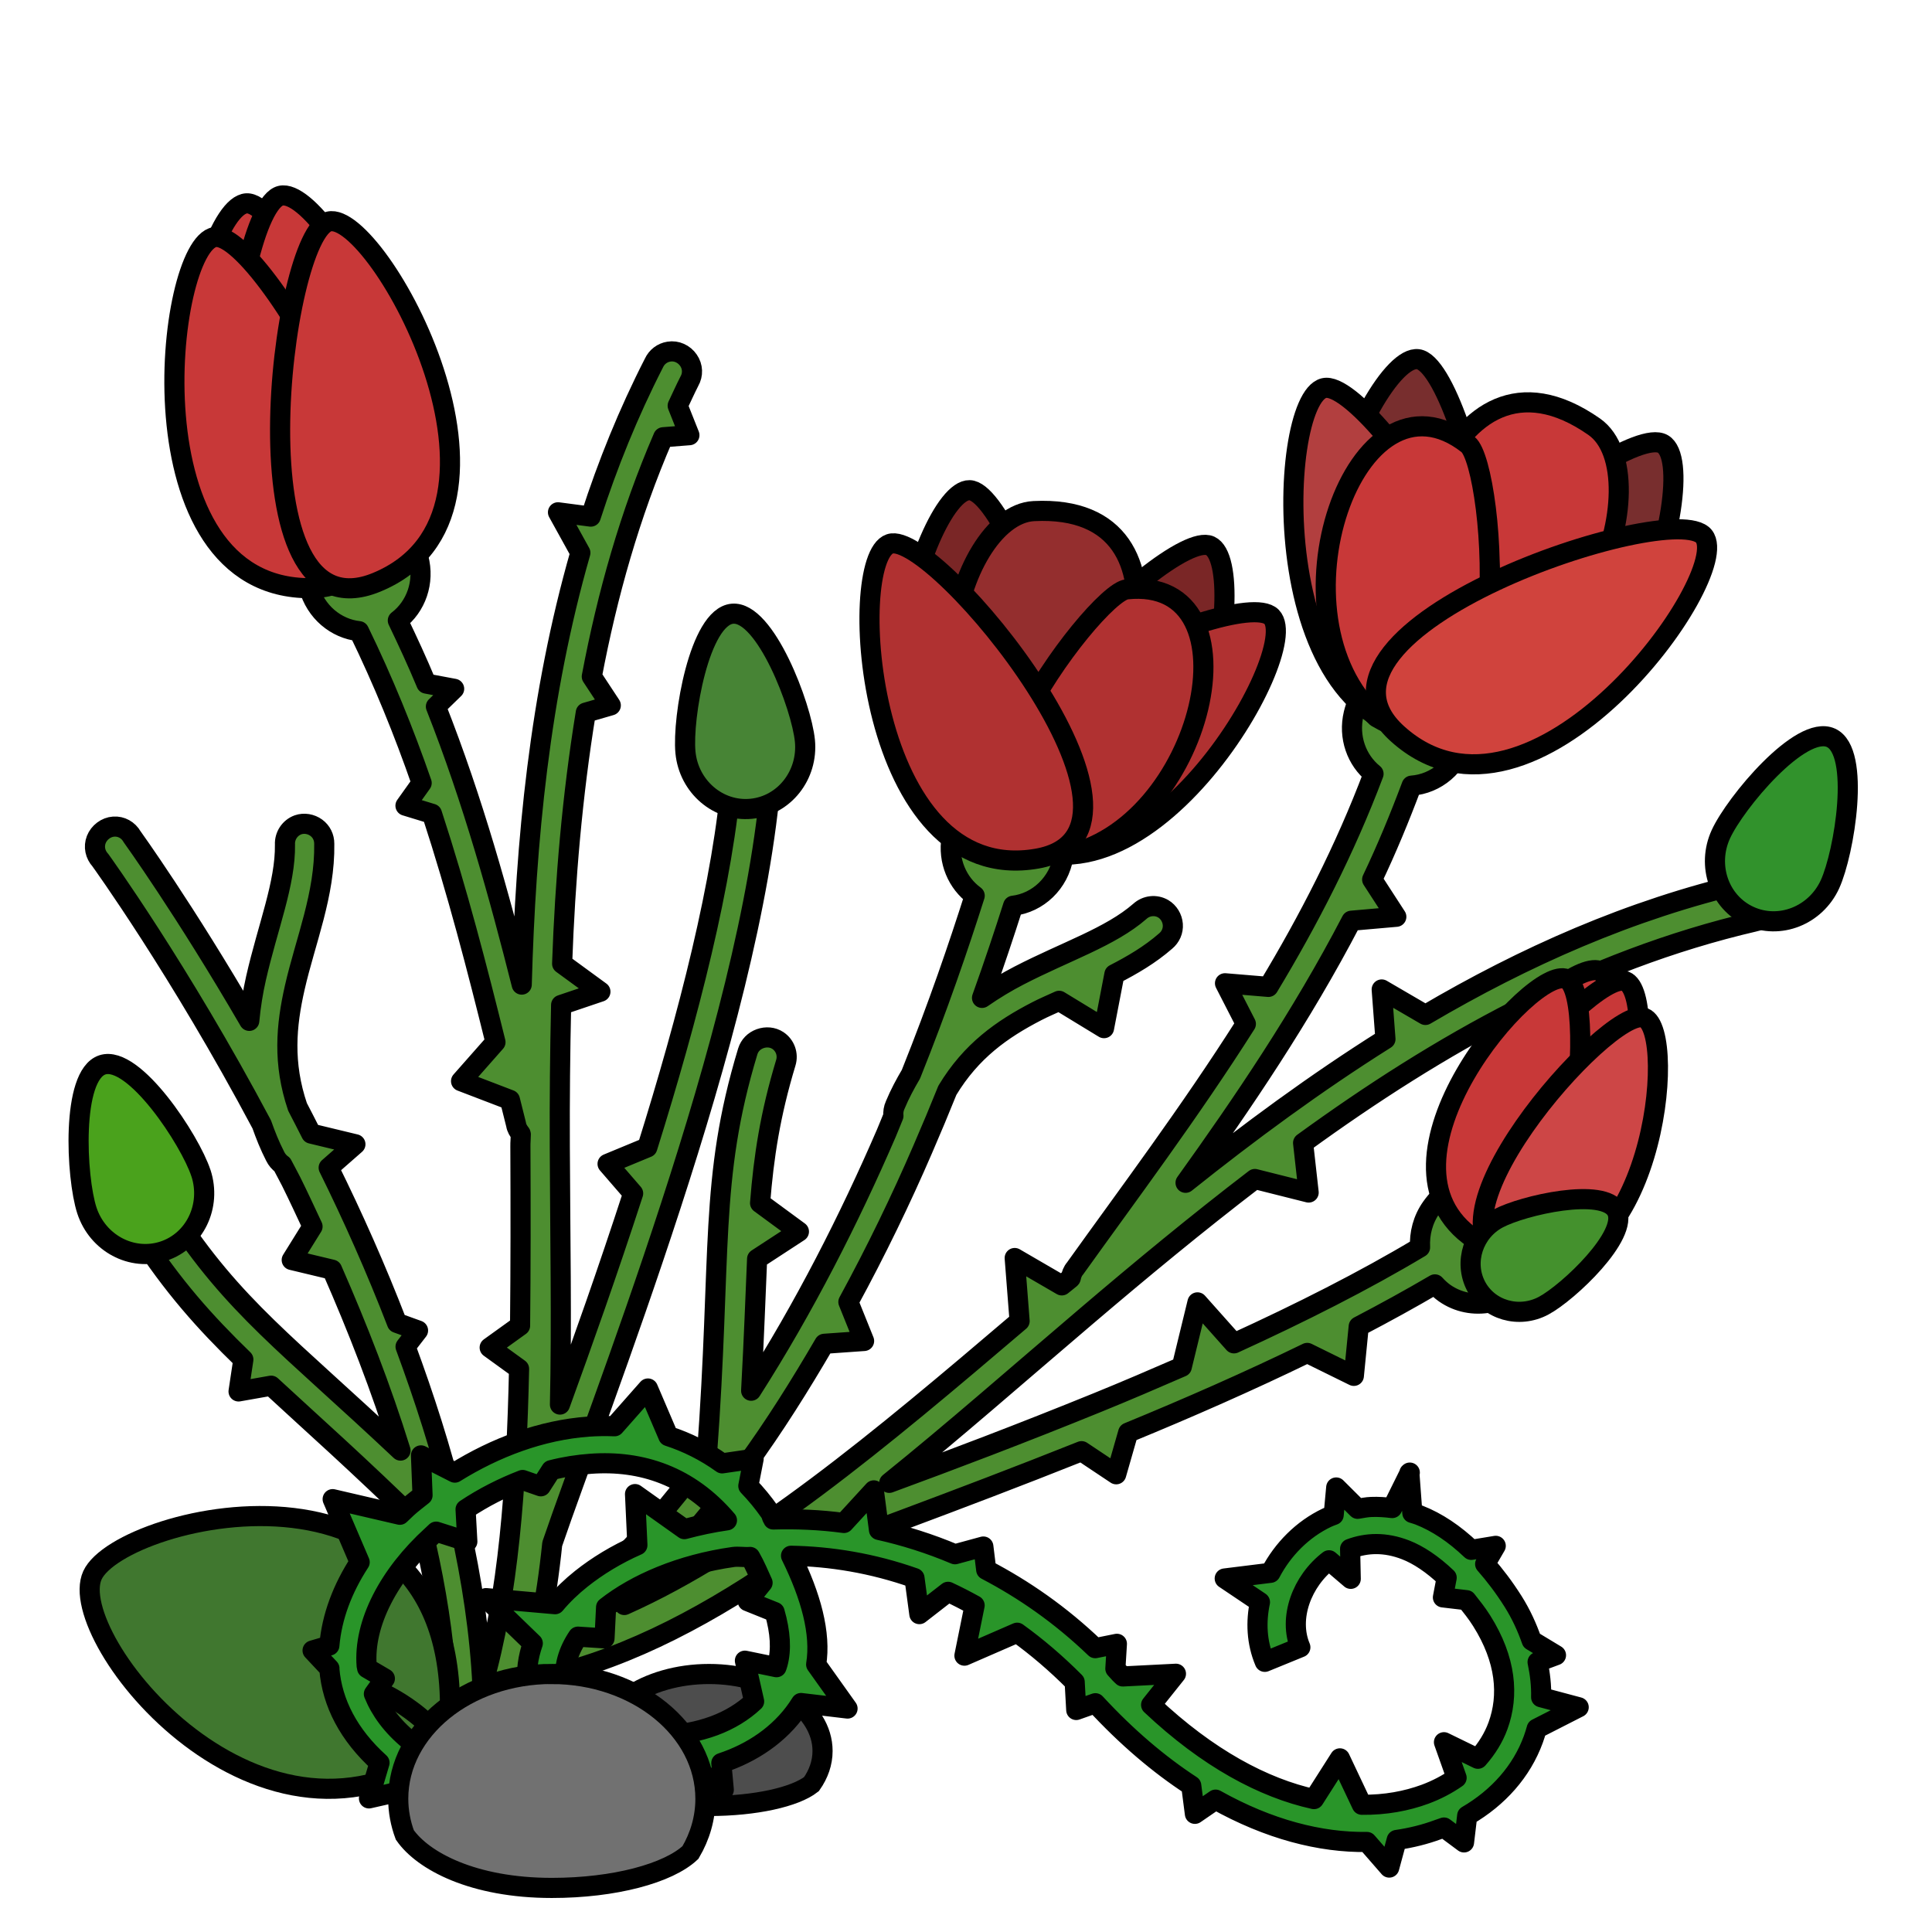 <?xml version="1.0" encoding="UTF-8" standalone="no"?>
<svg xmlns:dc="http://purl.org/dc/elements/1.1/" xmlns:cc="http://creativecommons.org/ns#" xmlns:rdf="http://www.w3.org/1999/02/22-rdf-syntax-ns#" xmlns:svg="http://www.w3.org/2000/svg" xmlns="http://www.w3.org/2000/svg" viewBox="0 0 48 48" height="100%" width="100%" version="1.0" >
<defs />
<path d="m 17.616,41.590 c -1.557,0 -2.821,0.856 -2.821,1.913 0,0.191 0.043,0.378 0.121,0.553 0.332,0.398 1.251,0.813 2.700,0.813 1.152,0 2.139,-0.224 2.545,-0.543 0.175,-0.249 0.275,-0.528 0.275,-0.823 0,-1.056 -1.263,-1.913 -2.821,-1.913 z" style="fill:#4d4d4d;fill-rule:evenodd;stroke:#000000;stroke-width:0.5;stroke-linecap:butt;stroke-linejoin:miter;" />
<path style="fill:#4d8e30;fill-rule:evenodd;stroke:#000000;stroke-width:0.500;stroke-linecap:round;stroke-linejoin:round;" d="M 16.619 8.736 C 16.456 8.761 16.317 8.867 16.248 9.017 C 15.610 10.263 15.095 11.540 14.677 12.835 L 13.863 12.728 L 14.419 13.734 C 13.407 17.261 13.060 20.906 12.962 24.462 C 12.405 22.256 11.755 19.897 10.830 17.554 L 11.283 17.113 L 10.593 16.984 C 10.375 16.458 10.133 15.936 9.884 15.416 C 10.335 15.073 10.557 14.464 10.396 13.861 C 10.186 13.075 8.978 10.982 8.226 11.183 C 7.474 11.384 7.466 13.803 7.675 14.589 C 7.838 15.202 8.347 15.619 8.919 15.681 C 9.522 16.920 10.036 18.185 10.476 19.453 L 10.074 20.017 L 10.732 20.218 C 11.369 22.167 11.858 24.070 12.310 25.892 L 11.455 26.861 L 12.669 27.326 C 12.719 27.524 12.772 27.743 12.822 27.937 C 12.835 28.026 12.882 28.099 12.935 28.167 C 12.937 28.172 12.936 28.181 12.939 28.185 C 12.939 28.283 12.927 28.384 12.929 28.482 C 12.936 30.018 12.936 31.496 12.921 32.937 L 12.166 33.480 L 12.896 34.009 C 12.832 36.934 12.637 39.629 11.986 41.884 C 11.924 40.574 11.721 39.244 11.425 37.914 C 11.506 37.728 11.469 37.502 11.316 37.353 C 11.305 37.342 11.293 37.335 11.281 37.324 C 10.961 36.016 10.542 34.721 10.076 33.457 L 10.386 33.056 L 9.863 32.867 C 9.345 31.524 8.767 30.226 8.166 29.011 L 8.830 28.429 L 7.732 28.164 C 7.619 27.944 7.506 27.716 7.392 27.501 C 7.025 26.419 7.108 25.483 7.324 24.535 C 7.589 23.371 8.076 22.224 8.056 20.964 C 8.057 20.804 7.986 20.658 7.857 20.564 C 7.728 20.470 7.556 20.440 7.406 20.492 C 7.202 20.565 7.070 20.765 7.080 20.982 C 7.095 21.949 6.651 23.028 6.361 24.302 C 6.284 24.641 6.227 24.994 6.193 25.363 C 4.589 22.601 3.281 20.787 3.281 20.787 C 3.187 20.621 3.012 20.523 2.824 20.537 C 2.635 20.549 2.461 20.682 2.392 20.859 C 2.323 21.036 2.365 21.231 2.494 21.371 C 2.494 21.371 4.452 24.076 6.503 27.935 C 6.596 28.198 6.698 28.457 6.837 28.728 C 6.876 28.810 6.941 28.886 7.013 28.935 C 7.085 29.077 7.160 29.207 7.232 29.351 C 7.413 29.715 7.588 30.094 7.765 30.472 L 7.248 31.304 L 8.25 31.544 C 8.884 32.989 9.474 34.501 9.951 36.039 C 7.148 33.398 5.809 32.479 4.281 30.126 C 4.162 29.943 3.938 29.860 3.730 29.921 C 3.581 29.965 3.466 30.081 3.412 30.228 C 3.357 30.375 3.370 30.536 3.455 30.667 C 4.292 31.957 5.088 32.848 6.046 33.777 L 5.927 34.570 L 6.736 34.427 C 7.733 35.351 8.890 36.369 10.478 37.925 C 11.031 40.207 11.284 42.466 11.015 44.531 L 11.921 44.837 C 12.469 43.852 12.865 42.764 13.160 41.603 L 13.210 41.732 C 15.295 41.322 17.313 40.302 19.324 38.929 C 20.795 38.353 23.714 37.314 26.871 36.054 L 27.732 36.628 L 28.029 35.593 C 29.516 34.982 31.028 34.318 32.478 33.613 L 33.636 34.183 L 33.757 32.955 C 34.411 32.613 35.045 32.265 35.650 31.910 C 35.721 31.988 35.798 32.061 35.888 32.125 C 36.561 32.599 37.509 32.415 38.003 31.714 C 38.498 31.013 39.368 28.617 38.695 28.142 C 38.022 27.667 36.058 29.295 35.564 29.996 C 35.349 30.300 35.263 30.650 35.281 30.990 C 33.896 31.820 32.306 32.622 30.658 33.375 L 29.751 32.357 L 29.361 33.958 C 28.663 34.262 27.963 34.562 27.273 34.843 C 25.371 35.617 23.629 36.277 22.093 36.841 C 23.689 35.556 25.307 34.132 26.992 32.699 C 28.342 31.549 29.735 30.396 31.177 29.292 L 32.513 29.628 L 32.375 28.396 C 35.745 25.948 39.419 23.865 43.591 22.896 C 43.780 22.862 43.928 22.728 43.978 22.542 C 44.029 22.358 43.971 22.156 43.826 22.033 C 43.702 21.926 43.533 21.886 43.375 21.929 C 40.492 22.599 37.862 23.776 35.414 25.216 L 34.328 24.583 L 34.421 25.816 C 32.680 26.911 31.031 28.127 29.455 29.386 C 30.865 27.421 32.335 25.259 33.576 22.875 L 34.691 22.777 L 34.091 21.851 C 34.450 21.098 34.773 20.317 35.072 19.519 C 35.676 19.475 36.217 19.034 36.373 18.388 C 36.563 17.597 36.494 15.181 35.738 15 C 34.981 14.818 33.823 16.941 33.632 17.732 C 33.493 18.312 33.705 18.887 34.125 19.226 C 33.417 21.104 32.511 22.865 31.513 24.519 L 30.435 24.429 L 30.953 25.439 C 29.551 27.648 28.034 29.664 26.708 31.517 C 26.649 31.585 26.621 31.667 26.603 31.751 C 26.601 31.756 26.592 31.760 26.591 31.765 C 26.523 31.823 26.449 31.877 26.380 31.935 L 25.210 31.255 L 25.332 32.822 C 21.850 35.789 18.642 38.479 15.511 39.876 C 16.473 38.984 17.356 37.970 18.181 36.886 C 18.375 36.828 18.527 36.656 18.542 36.443 C 18.543 36.428 18.540 36.412 18.541 36.396 C 19.242 35.434 19.879 34.417 20.480 33.386 L 21.468 33.316 L 21.078 32.347 C 21.767 31.082 22.386 29.802 22.923 28.558 C 23.140 28.057 23.343 27.572 23.537 27.089 C 24.127 26.110 24.895 25.569 25.759 25.123 C 25.938 25.030 26.129 24.950 26.314 24.865 L 27.429 25.544 L 27.687 24.205 C 28.134 23.975 28.570 23.721 28.960 23.380 C 29.083 23.278 29.150 23.127 29.138 22.968 C 29.126 22.809 29.036 22.659 28.900 22.578 C 28.713 22.469 28.478 22.497 28.318 22.644 C 27.588 23.280 26.476 23.638 25.316 24.238 C 25.008 24.397 24.702 24.581 24.398 24.792 C 24.702 23.943 24.953 23.189 25.171 22.503 C 25.785 22.430 26.310 21.943 26.421 21.277 C 26.556 20.474 26.320 18.069 25.552 17.941 C 24.785 17.813 23.777 20.011 23.642 20.814 C 23.545 21.392 23.788 21.941 24.216 22.253 C 23.822 23.491 23.316 24.982 22.632 26.689 C 22.491 26.929 22.357 27.175 22.240 27.457 C 22.202 27.539 22.187 27.637 22.197 27.724 C 22.135 27.871 22.083 28.010 22.019 28.158 C 21.109 30.265 19.980 32.491 18.662 34.552 C 18.738 33.156 18.767 32.244 18.810 31.277 L 19.849 30.599 L 18.884 29.890 C 18.975 28.733 19.135 27.689 19.523 26.404 C 19.587 26.195 19.507 25.971 19.326 25.851 C 19.196 25.765 19.031 25.753 18.884 25.806 C 18.737 25.859 18.624 25.971 18.578 26.121 C 17.610 29.322 17.937 31.124 17.562 36.171 C 16.325 37.861 14.941 39.334 13.416 40.437 C 13.542 39.764 13.647 39.074 13.720 38.359 C 14.273 36.734 15.506 33.520 16.667 29.951 C 17.829 26.382 18.919 22.449 19.162 19.25 C 19.179 19.079 19.106 18.920 18.972 18.814 C 18.838 18.708 18.665 18.672 18.505 18.730 C 18.323 18.799 18.197 18.971 18.187 19.167 C 17.981 21.881 17.091 25.286 16.083 28.507 L 15.095 28.916 L 15.730 29.650 C 15.095 31.602 14.471 33.359 13.912 34.896 C 13.959 32.848 13.916 30.691 13.908 28.480 C 13.903 27.322 13.914 26.148 13.941 24.968 L 14.917 24.638 L 13.966 23.943 C 14.040 21.862 14.217 19.772 14.554 17.705 L 15.175 17.525 L 14.703 16.808 C 15.086 14.781 15.647 12.785 16.478 10.863 L 17.128 10.812 L 16.837 10.080 C 16.933 9.878 17.024 9.674 17.126 9.474 C 17.222 9.308 17.214 9.109 17.105 8.951 C 16.997 8.793 16.807 8.704 16.619 8.736 z " />
<path style="fill:#782e2e;fill-rule:evenodd;stroke:#000000;stroke-width:0.5;stroke-linecap:round;stroke-linejoin:round;" d="m 35.899,18.276 c 4.210,1.680 6.479,-6.614 5.417,-7.245 -1.061,-0.630 -9.045,5.798 -5.417,7.245 z" />
<path d="m 35.760,15.625 c -1.400,-0.967 0.099,-7.646 3.848,-5.023 1.711,1.198 -0.371,7.426 -3.848,5.023 z" style="fill:#c83838;fill-rule:evenodd;stroke:#000000;stroke-width:0.5;stroke-linecap:round;stroke-linejoin:round;" />
<path d="M 35.020,17.965 C 30.668,16.690 34.006,8.766 35.231,8.924 36.457,9.082 38.769,19.063 35.020,17.965 Z" style="fill:#782e2e;fill-rule:evenodd;stroke:#000000;stroke-width:0.5;stroke-linecap:round;stroke-linejoin:round;" />
<path d="m 35.921,18.172 c -4.517,0.356 -4.227,-8.242 -3.027,-8.530 1.200,-0.287 6.918,8.223 3.027,8.530 z" style="fill:#b23f3f;fill-rule:evenodd;stroke:#000000;stroke-width:0.5;stroke-linecap:round;stroke-linejoin:round;" />
<path style="fill:#c83838;fill-rule:evenodd;stroke:#000000;stroke-width:0.5;stroke-linecap:round;stroke-linejoin:round;" d="m 34.201,17.820 c -2.762,-2.502 -0.534,-8.982 2.269,-6.780 0.682,0.536 1.369,8.929 -2.269,6.780 z" />
<path style="fill:#d0433d;fill-rule:evenodd;stroke:#000000;stroke-width:0.5;stroke-linecap:round;stroke-linejoin:round;" d="m 34.720,18.231 c 3.363,3.034 8.388,-3.949 7.612,-4.909 -0.775,-0.959 -10.510,2.295 -7.612,4.909 z" />
<path d="M 7.623,13.969 C 3.110,13.547 4.891,5.130 6.124,5.052 7.357,4.975 11.512,14.334 7.623,13.969 Z" style="fill:#c83838;fill-rule:evenodd;stroke:#000000;stroke-width:0.5;stroke-linecap:round;stroke-linejoin:round;" />
<path style="fill:#c83838;fill-rule:evenodd;stroke:#000000;stroke-width:0.5;stroke-linecap:round;stroke-linejoin:round;" d="M 8.152,13.828 C 12.344,12.102 8.174,4.577 6.972,4.863 5.770,5.150 4.542,15.315 8.152,13.828 Z" />
<path style="fill:#c83838;fill-rule:evenodd;stroke:#000000;stroke-width:0.5;stroke-linecap:round;stroke-linejoin:round;" d="M 7.714,14.613 C 3.181,14.645 4.117,6.091 5.336,5.890 6.555,5.689 11.619,14.586 7.714,14.613 Z" />
<path d="M 9.354,14.468 C 13.545,12.742 9.375,5.217 8.173,5.503 6.972,5.790 5.743,15.955 9.354,14.468 Z" style="fill:#c83838;fill-rule:evenodd;stroke:#000000;stroke-width:0.5;stroke-linecap:round;stroke-linejoin:round;" />
<path style="fill:#c83838;fill-rule:evenodd;stroke:#000000;stroke-width:0.5;stroke-linecap:round;stroke-linejoin:round;" d="m 36.849,30.342 c -2.612,-2.175 2.126,-6.678 2.923,-6.205 0.797,0.473 -0.672,8.079 -2.923,6.205 z" />
<path d="m 37.238,30.477 c 3.341,0.696 4.009,-5.770 3.141,-6.100 -0.868,-0.329 -6.020,5.499 -3.141,6.100 z" style="fill:#c83838;fill-rule:evenodd;stroke:#000000;stroke-width:0.5;stroke-linecap:round;stroke-linejoin:round;" />
<path d="m 36.627,30.782 c -2.820,-1.899 1.453,-6.847 2.295,-6.456 0.841,0.390 0.134,8.093 -2.295,6.456 z" style="fill:#c83838;fill-rule:evenodd;stroke:#000000;stroke-width:0.5;stroke-linecap:round;stroke-linejoin:round;" />
<path style="fill:#cd4646;fill-rule:evenodd;stroke:#000000;stroke-width:0.5;stroke-linecap:round;stroke-linejoin:round;" d="m 37.705,31.386 c 3.341,0.696 4.009,-5.770 3.141,-6.100 -0.868,-0.329 -6.020,5.499 -3.141,6.100 z" />
<path d="m 24.791,20.771 c -4.250,-0.777 -1.879,-8.621 -0.702,-8.592 1.176,0.028 4.364,9.262 0.702,8.592 z" style="fill:#7a2626;fill-rule:evenodd;stroke:#000000;stroke-width:0.5;stroke-linecap:round;stroke-linejoin:round;" />
<path style="fill:#942e2e;fill-rule:evenodd;stroke:#000000;stroke-width:0.5;stroke-linecap:round;stroke-linejoin:round;" d="m 26.246,18.702 c 1.620,-0.071 3.794,-6.222 -0.561,-6.004 -1.989,0.099 -3.462,6.181 0.561,6.004 z" />
<path style="fill:#7a2626;fill-rule:evenodd;stroke:#000000;stroke-width:0.5;stroke-linecap:round;stroke-linejoin:round;" d="m 25.658,20.965 c 4.158,1.176 5.480,-6.910 4.410,-7.403 -1.069,-0.493 -7.993,6.390 -4.410,7.403 z" />
<path style="fill:#b03131;fill-rule:evenodd;stroke:#000000;stroke-width:0.5;stroke-linecap:round;stroke-linejoin:round;" d="m 24.826,20.675 c 3.466,2.576 7.589,-4.510 6.766,-5.350 -0.823,-0.840 -9.752,3.131 -6.766,5.350 z" />
<path d="m 26.392,21.263 c 3.498,-0.620 4.982,-6.978 1.603,-6.621 -0.822,0.086 -5.630,6.512 -1.603,6.621 z" style="fill:#b03131;fill-rule:evenodd;stroke:#000000;stroke-width:0.5;stroke-linecap:round;stroke-linejoin:round;" />
<path d="m 25.765,21.332 c -4.252,0.744 -4.770,-7.438 -3.658,-7.819 1.112,-0.381 7.322,7.177 3.658,7.819 z" style="fill:#b03131;fill-rule:evenodd;stroke:#000000;stroke-width:0.5;stroke-linecap:round;stroke-linejoin:round;" />
<path style="color:#000000;fill:#31922c;fill-rule:evenodd;stroke:#000000;stroke-width:0.500;stroke-linecap:round;stroke-linejoin:round;" d="m 45.466,21.968 c -0.356,0.779 -1.253,1.134 -2.002,0.791 -0.749,-0.342 -1.067,-1.252 -0.710,-2.032 0.356,-0.779 1.987,-2.738 2.736,-2.396 0.749,0.342 0.332,2.857 -0.024,3.637 z" />
<path d="m 19.998,18.405 c 0.082,0.853 -0.515,1.610 -1.334,1.689 -0.819,0.079 -1.551,-0.548 -1.634,-1.401 -0.082,-0.853 0.344,-3.366 1.164,-3.445 0.819,-0.079 1.721,2.304 1.804,3.158 z" style="color:#000000;fill:#478435;fill-rule:evenodd;stroke:#000000;stroke-width:0.500;stroke-linecap:round;stroke-linejoin:round;" />
<path style="color:#000000;fill:#4aa21c;fill-rule:evenodd;stroke:#000000;stroke-width:0.500;stroke-linecap:round;stroke-linejoin:round;" d="m 4.993,29.146 c 0.266,0.815 -0.152,1.683 -0.935,1.939 -0.783,0.255 -1.633,-0.197 -1.900,-1.013 -0.266,-0.815 -0.395,-3.361 0.387,-3.616 0.783,-0.255 2.181,1.875 2.447,2.690 z" />
<path style="fill:#40772f;fill-rule:evenodd;stroke:#000000;stroke-width:0.5;stroke-linecap:round;stroke-linejoin:round;" d="m 11.129,43.383 c -4.617,3.510 -9.540,-2.696 -8.833,-4.245 0.706,-1.549 9.642,-3.666 8.833,4.245 z" />
<path style="fill:none;stroke:#000000;stroke-width:0.5;stroke-linecap:round;stroke-linejoin:miter;" d="m 9.552,42.086 c 0.775,0.391 1.342,0.950 1.418,1.225" />
<path style="fill:#299529;fill-rule:evenodd;stroke:#000000;stroke-width:0.5;stroke-linecap:round;stroke-linejoin:round;" d="m 35.026,36.586 -0.437,0.881 c -0.176,-0.022 -0.349,-0.034 -0.521,-0.027 -0.116,0.004 -0.225,0.028 -0.338,0.046 l -0.532,-0.530 -0.063,0.683 c -0.055,0.021 -0.112,0.041 -0.165,0.066 -0.613,0.290 -1.101,0.791 -1.405,1.371 l -1.137,0.141 0.875,0.588 c -0.102,0.487 -0.085,0.995 0.121,1.483 l 0.883,-0.361 c -0.306,-0.725 0.038,-1.647 0.712,-2.162 l 0.540,0.461 -0.016,-0.745 c 0.409,-0.152 0.866,-0.174 1.379,0.025 0.319,0.124 0.668,0.356 1.020,0.691 l -0.093,0.490 0.586,0.069 c 0.125,0.160 0.253,0.315 0.376,0.511 0.612,0.970 0.679,1.860 0.407,2.607 -0.108,0.298 -0.280,0.573 -0.500,0.822 l -0.843,-0.411 0.314,0.884 c -0.232,0.162 -0.493,0.300 -0.783,0.408 -0.459,0.169 -0.987,0.269 -1.571,0.262 l -0.545,-1.153 -0.645,1.012 C 31.398,44.423 30.011,43.690 28.599,42.357 l 0.617,-0.773 -1.320,0.067 c -0.019,-0.021 -0.043,-0.037 -0.062,-0.059 -0.042,-0.046 -0.081,-0.090 -0.123,-0.135 l 0.038,-0.617 -0.538,0.108 c -0.867,-0.833 -1.785,-1.464 -2.709,-1.947 l -0.071,-0.578 -0.705,0.192 c -0.628,-0.266 -1.267,-0.466 -1.888,-0.604 l -0.128,-0.983 -0.743,0.810 c -0.599,-0.081 -1.189,-0.103 -1.757,-0.087 -0.042,-0.063 -0.038,-0.118 -0.083,-0.182 -0.166,-0.238 -0.347,-0.456 -0.535,-0.651 l 0.132,-0.675 -0.783,0.114 c -0.417,-0.300 -0.872,-0.527 -1.337,-0.677 l -0.506,-1.183 -0.829,0.938 c -0.213,-0.009 -0.435,-0.006 -0.648,0.009 -1.170,0.085 -2.315,0.517 -3.321,1.143 l -0.841,-0.428 0.039,0.990 c -0.132,0.106 -0.263,0.203 -0.387,0.316 -0.060,0.055 -0.118,0.112 -0.177,0.169 l -1.669,-0.388 0.671,1.566 c -0.422,0.648 -0.693,1.351 -0.753,2.071 l -0.417,0.123 0.419,0.447 c 2.85e-4,0.006 -0.002,0.011 -0.002,0.017 0.069,0.839 0.482,1.636 1.246,2.326 l -0.262,0.885 1.097,-0.249 c 0.427,0.259 0.927,0.493 1.492,0.696 L 12.060,44.247 C 10.420,43.661 9.614,42.893 9.289,42.085 l 0.273,-0.382 -0.441,-0.259 c -0.001,-0.018 -0.009,-0.034 -0.011,-0.053 -0.087,-1.059 0.558,-2.276 1.628,-3.246 0.032,-0.029 0.064,-0.062 0.098,-0.092 l 0.775,0.247 -0.044,-0.800 c 0.442,-0.295 0.922,-0.539 1.417,-0.730 l 0.453,0.157 0.257,-0.401 c 0.326,-0.084 0.657,-0.136 0.981,-0.159 1.268,-0.092 2.454,0.307 3.386,1.405 -0.365,0.052 -0.721,0.129 -1.058,0.219 l -1.226,-0.871 0.059,1.269 c -0.527,0.232 -0.995,0.519 -1.394,0.836 -0.243,0.193 -0.465,0.407 -0.652,0.631 l -1.714,-0.151 1.161,1.123 c -0.118,0.343 -0.175,0.705 -0.127,1.073 0.055,0.423 0.225,0.793 0.482,1.094 l -0.090,0.611 0.485,-0.253 c 0.304,0.232 0.664,0.409 1.040,0.521 0.062,0.018 0.122,0.040 0.185,0.056 l 0.405,0.860 0.595,-0.741 c 0.362,0.008 0.734,-0.023 1.096,-0.094 l 0.674,0.512 -0.061,-0.664 c 0.047,-0.015 0.098,-0.034 0.146,-0.051 0.743,-0.273 1.414,-0.758 1.834,-1.441 l 1.156,0.137 -0.780,-1.095 c 0.125,-0.773 -0.130,-1.697 -0.624,-2.701 0.978,0.017 2.018,0.183 3.067,0.554 l 0.121,0.896 0.713,-0.554 c 0.221,0.102 0.439,0.215 0.660,0.337 l -0.253,1.249 1.310,-0.570 c 0.486,0.351 0.961,0.754 1.429,1.224 l 0.039,0.696 0.475,-0.168 c 0.785,0.850 1.585,1.526 2.382,2.046 l 0.091,0.702 0.514,-0.353 c 1.326,0.742 2.605,1.068 3.760,1.052 l 0.554,0.636 0.186,-0.686 c 0.362,-0.052 0.705,-0.138 1.028,-0.258 0.049,-0.018 0.097,-0.032 0.146,-0.051 l 0.498,0.370 0.079,-0.664 c 0.772,-0.450 1.353,-1.101 1.643,-1.896 0.031,-0.085 0.060,-0.178 0.084,-0.266 l 1.043,-0.532 -0.933,-0.249 c 0.008,-0.285 -0.026,-0.578 -0.088,-0.874 l 0.457,-0.170 -0.604,-0.365 c -0.114,-0.325 -0.259,-0.649 -0.462,-0.971 -0.223,-0.353 -0.456,-0.659 -0.694,-0.929 l 0.263,-0.452 -0.607,0.100 c -0.421,-0.401 -0.854,-0.690 -1.297,-0.863 -0.056,-0.022 -0.112,-0.036 -0.168,-0.054 l -0.074,-0.994 z m -16.388,2.097 c 0.127,0.222 0.214,0.436 0.308,0.641 l -0.369,0.457 0.668,0.269 c 0.146,0.505 0.170,0.942 0.074,1.288 -0.007,0.028 -0.018,0.055 -0.027,0.083 l -0.785,-0.162 0.229,1.012 c -0.272,0.256 -0.609,0.463 -0.999,0.607 -0.781,0.287 -1.726,0.320 -2.445,0.106 -0.719,-0.213 -1.162,-0.609 -1.240,-1.201 -0.047,-0.363 0.055,-0.746 0.308,-1.121 l 0.659,0.043 0.039,-0.773 c 0.739,-0.581 1.849,-1.064 3.159,-1.249 0.131,-0.018 0.284,0.011 0.420,-0.001 z" />
<path d="m 38.352,32.439 c -0.615,0.329 -1.367,0.111 -1.680,-0.486 -0.312,-0.598 -0.067,-1.350 0.547,-1.679 0.615,-0.329 2.633,-0.790 2.946,-0.192 0.312,0.598 -1.198,2.028 -1.813,2.357 z" style="color:#000000;fill:#44912d;fill-rule:evenodd;stroke:#000000;stroke-width:0.500;stroke-linecap:round;stroke-linejoin:round;" />
<path style="fill:#717171;fill-rule:evenodd;stroke:#000000;stroke-width:0.5;stroke-linecap:butt;stroke-linejoin:miter;" d="m 13.710,41.589 c -2.106,0 -3.816,1.388 -3.816,3.101 0,0.311 0.058,0.613 0.163,0.897 0.449,0.646 1.692,1.318 3.653,1.318 1.558,0 2.895,-0.364 3.444,-0.880 0.238,-0.404 0.372,-0.856 0.372,-1.334 0,-1.713 -1.710,-3.101 -3.816,-3.101 z" />
</svg>
